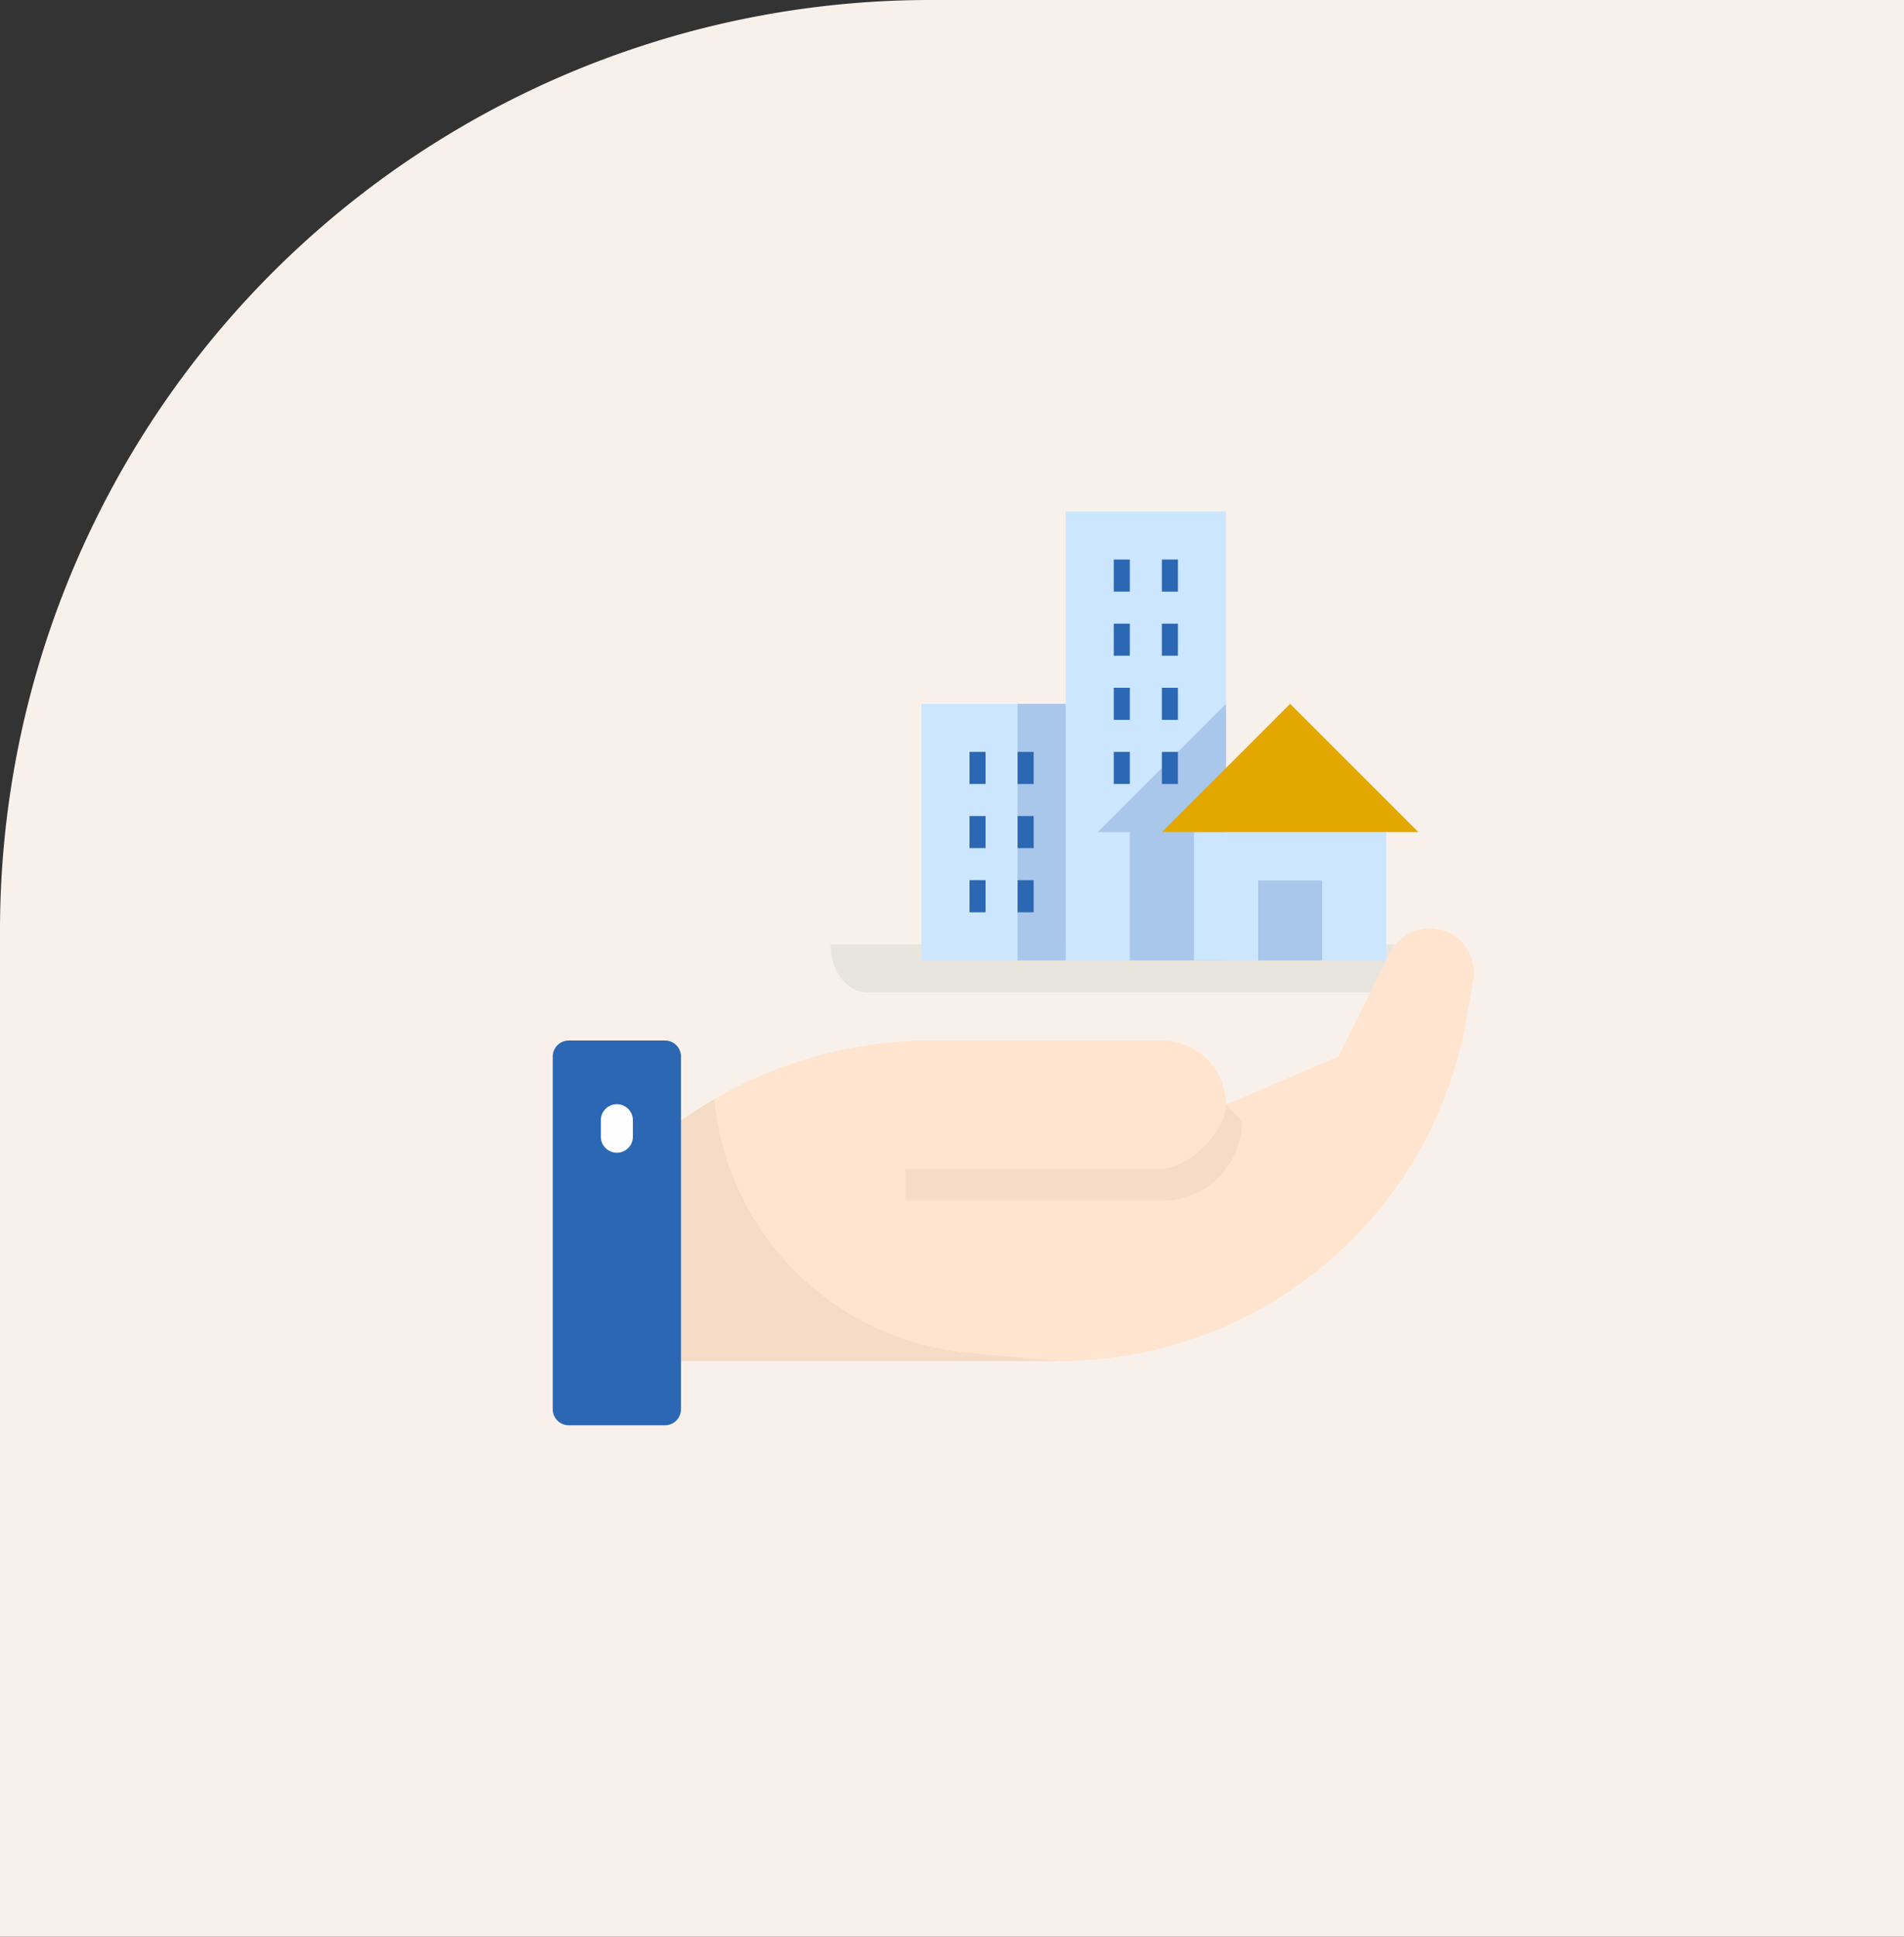<svg xmlns="http://www.w3.org/2000/svg" width="176" height="179" viewBox="0 0 176 179">
  <rect x="0" y="0" width="176" height="179" fill="#333333" stroke="none"/>
  <g id="Group_3698" data-name="Group 3698" transform="translate(-6596 -2844)">
    <g id="Group_3697" data-name="Group 3697" transform="translate(256)">
      <g id="Group_3694" data-name="Group 3694" transform="translate(378)">
        <g id="Group_3690" data-name="Group 3690" transform="translate(1011)">
          <path id="Rectangle_1645" data-name="Rectangle 1645" d="M86,0h90a0,0,0,0,1,0,0V179a0,0,0,0,1,0,0H0a0,0,0,0,1,0,0V86A86,86,0,0,1,86,0Z" transform="translate(4951 2844)" fill="#fcf4ee" opacity="0.98"/>
        </g>
      </g>
    </g>
    <g id="assets" transform="translate(6643.858 2886.797)">
      <path id="Path_2511" data-name="Path 2511" d="M61.937,35.445H11.371C9.509,35.445,8,33.455,8,31H65.308C65.308,33.455,63.8,35.445,61.937,35.445Z" transform="translate(20.905 13.481)" fill="#e8e5df"/>
      <path id="Path_2517" data-name="Path 2517" d="M35,4H49.817V45.488H35Z" transform="translate(15.652 0.475)" fill="#cbe6fe"/>
      <path id="Path_2518" data-name="Path 2518" d="M48.854,16l-5.927,5.927L37,27.854h2.963V39.707h8.89Z" transform="translate(16.615 6.255)" fill="#a9c6eb"/>
      <path id="Path_2519" data-name="Path 2519" d="M30.89,16H26V39.707H39.335V16Z" transform="translate(11.317 6.255)" fill="#cbe6fe"/>
      <path id="Path_2520" data-name="Path 2520" d="M47,27h5.927v7.409H47Z" transform="translate(21.432 11.554)" fill="#a9c6eb"/>
      <path id="Path_2521" data-name="Path 2521" d="M80.206,30a4.094,4.094,0,0,0-3.661,2.263l-.35.7-4.445,8.89L61.378,46.3a5.927,5.927,0,0,0-5.927-5.927H34.118A39.768,39.768,0,0,0,11,47.78V70.006H45.977a38.2,38.2,0,0,0,37.618-31.56l.643-3.642A4.094,4.094,0,0,0,80.206,30Z" transform="translate(4.091 12.999)" fill="#ffe5cf"/>
      <path id="Path_2522" data-name="Path 2522" d="M60.78,24H43V35.854h5.927V28.445h5.927v7.409H60.78Z" transform="translate(19.506 10.109)" fill="#cbe6fe"/>
      <path id="Path_2523" data-name="Path 2523" d="M64.707,27.854,52.854,16l-5.927,5.927L41,27.854Z" transform="translate(18.542 6.255)" fill="#e3a800"/>
      <path id="Path_2524" data-name="Path 2524" d="M32,16h4.445V39.707H32Z" transform="translate(14.207 6.255)" fill="#a9c6eb"/>
      <path id="Path_2525" data-name="Path 2525" d="M14.08,40.669C13.03,41.282,12,41.93,11,42.641V64.867H45.977l-8.409-.778A26.007,26.007,0,0,1,14.08,40.669Z" transform="translate(4.091 18.138)" fill="#f5dcc7"/>
      <path id="Path_2527" data-name="Path 2527" d="M48.707,49.89H25V46.927H48.707c2.451,0,5.927-3.476,5.927-5.927l1.482,1.482A7.417,7.417,0,0,1,48.707,49.89Z" transform="translate(10.835 18.298)" fill="#f5dcc7"/>
      <g id="Group_3696" data-name="Group 3696" transform="translate(41.762 8.92)">
        <path id="Path_2528" data-name="Path 2528" d="M38,7h1.482V9.963H38Z" transform="translate(-24.665 -7)" fill="#2b67b3"/>
        <path id="Path_2529" data-name="Path 2529" d="M41,7h1.482V9.963H41Z" transform="translate(-23.22 -7)" fill="#2b67b3"/>
        <path id="Path_2530" data-name="Path 2530" d="M38,11h1.482v2.963H38Z" transform="translate(-24.665 -5.073)" fill="#2b67b3"/>
        <path id="Path_2531" data-name="Path 2531" d="M41,11h1.482v2.963H41Z" transform="translate(-23.22 -5.073)" fill="#2b67b3"/>
        <path id="Path_2532" data-name="Path 2532" d="M38,15h1.482v2.963H38Z" transform="translate(-24.665 -3.146)" fill="#2b67b3"/>
        <path id="Path_2533" data-name="Path 2533" d="M41,15h1.482v2.963H41Z" transform="translate(-23.22 -3.146)" fill="#2b67b3"/>
        <path id="Path_2534" data-name="Path 2534" d="M29,19h1.482v2.963H29Z" transform="translate(-29 -1.22)" fill="#2b67b3"/>
        <path id="Path_2535" data-name="Path 2535" d="M32,19h1.482v2.963H32Z" transform="translate(-27.555 -1.22)" fill="#2b67b3"/>
        <path id="Path_2536" data-name="Path 2536" d="M29,23h1.482v2.963H29Z" transform="translate(-29 0.707)" fill="#2b67b3"/>
        <path id="Path_2537" data-name="Path 2537" d="M32,23h1.482v2.963H32Z" transform="translate(-27.555 0.707)" fill="#2b67b3"/>
        <path id="Path_2538" data-name="Path 2538" d="M29,27h1.482v2.963H29Z" transform="translate(-29 2.634)" fill="#2b67b3"/>
        <path id="Path_2539" data-name="Path 2539" d="M32,27h1.482v2.963H32Z" transform="translate(-27.555 2.634)" fill="#2b67b3"/>
        <path id="Path_2540" data-name="Path 2540" d="M38,19h1.482v2.963H38Z" transform="translate(-24.665 -1.22)" fill="#2b67b3"/>
        <path id="Path_2541" data-name="Path 2541" d="M41,19h1.482v2.963H41Z" transform="translate(-23.22 -1.22)" fill="#2b67b3"/>
      </g>
      <path id="Path_2554" data-name="Path 2554" d="M13.372,37H4.482A1.482,1.482,0,0,0,3,38.482v32.6a1.482,1.482,0,0,0,1.482,1.482h8.89a1.482,1.482,0,0,0,1.482-1.482v-32.6A1.482,1.482,0,0,0,13.372,37Z" transform="translate(0.237 16.371)" fill="#2b67b3"/>
      <path id="Path_2555" data-name="Path 2555" d="M7.482,45.445A1.482,1.482,0,0,1,6,43.963V42.482a1.482,1.482,0,1,1,2.963,0v1.482A1.482,1.482,0,0,1,7.482,45.445Z" transform="translate(1.682 18.298)" fill="#fefefe"/>
    </g>
  </g>
</svg>

